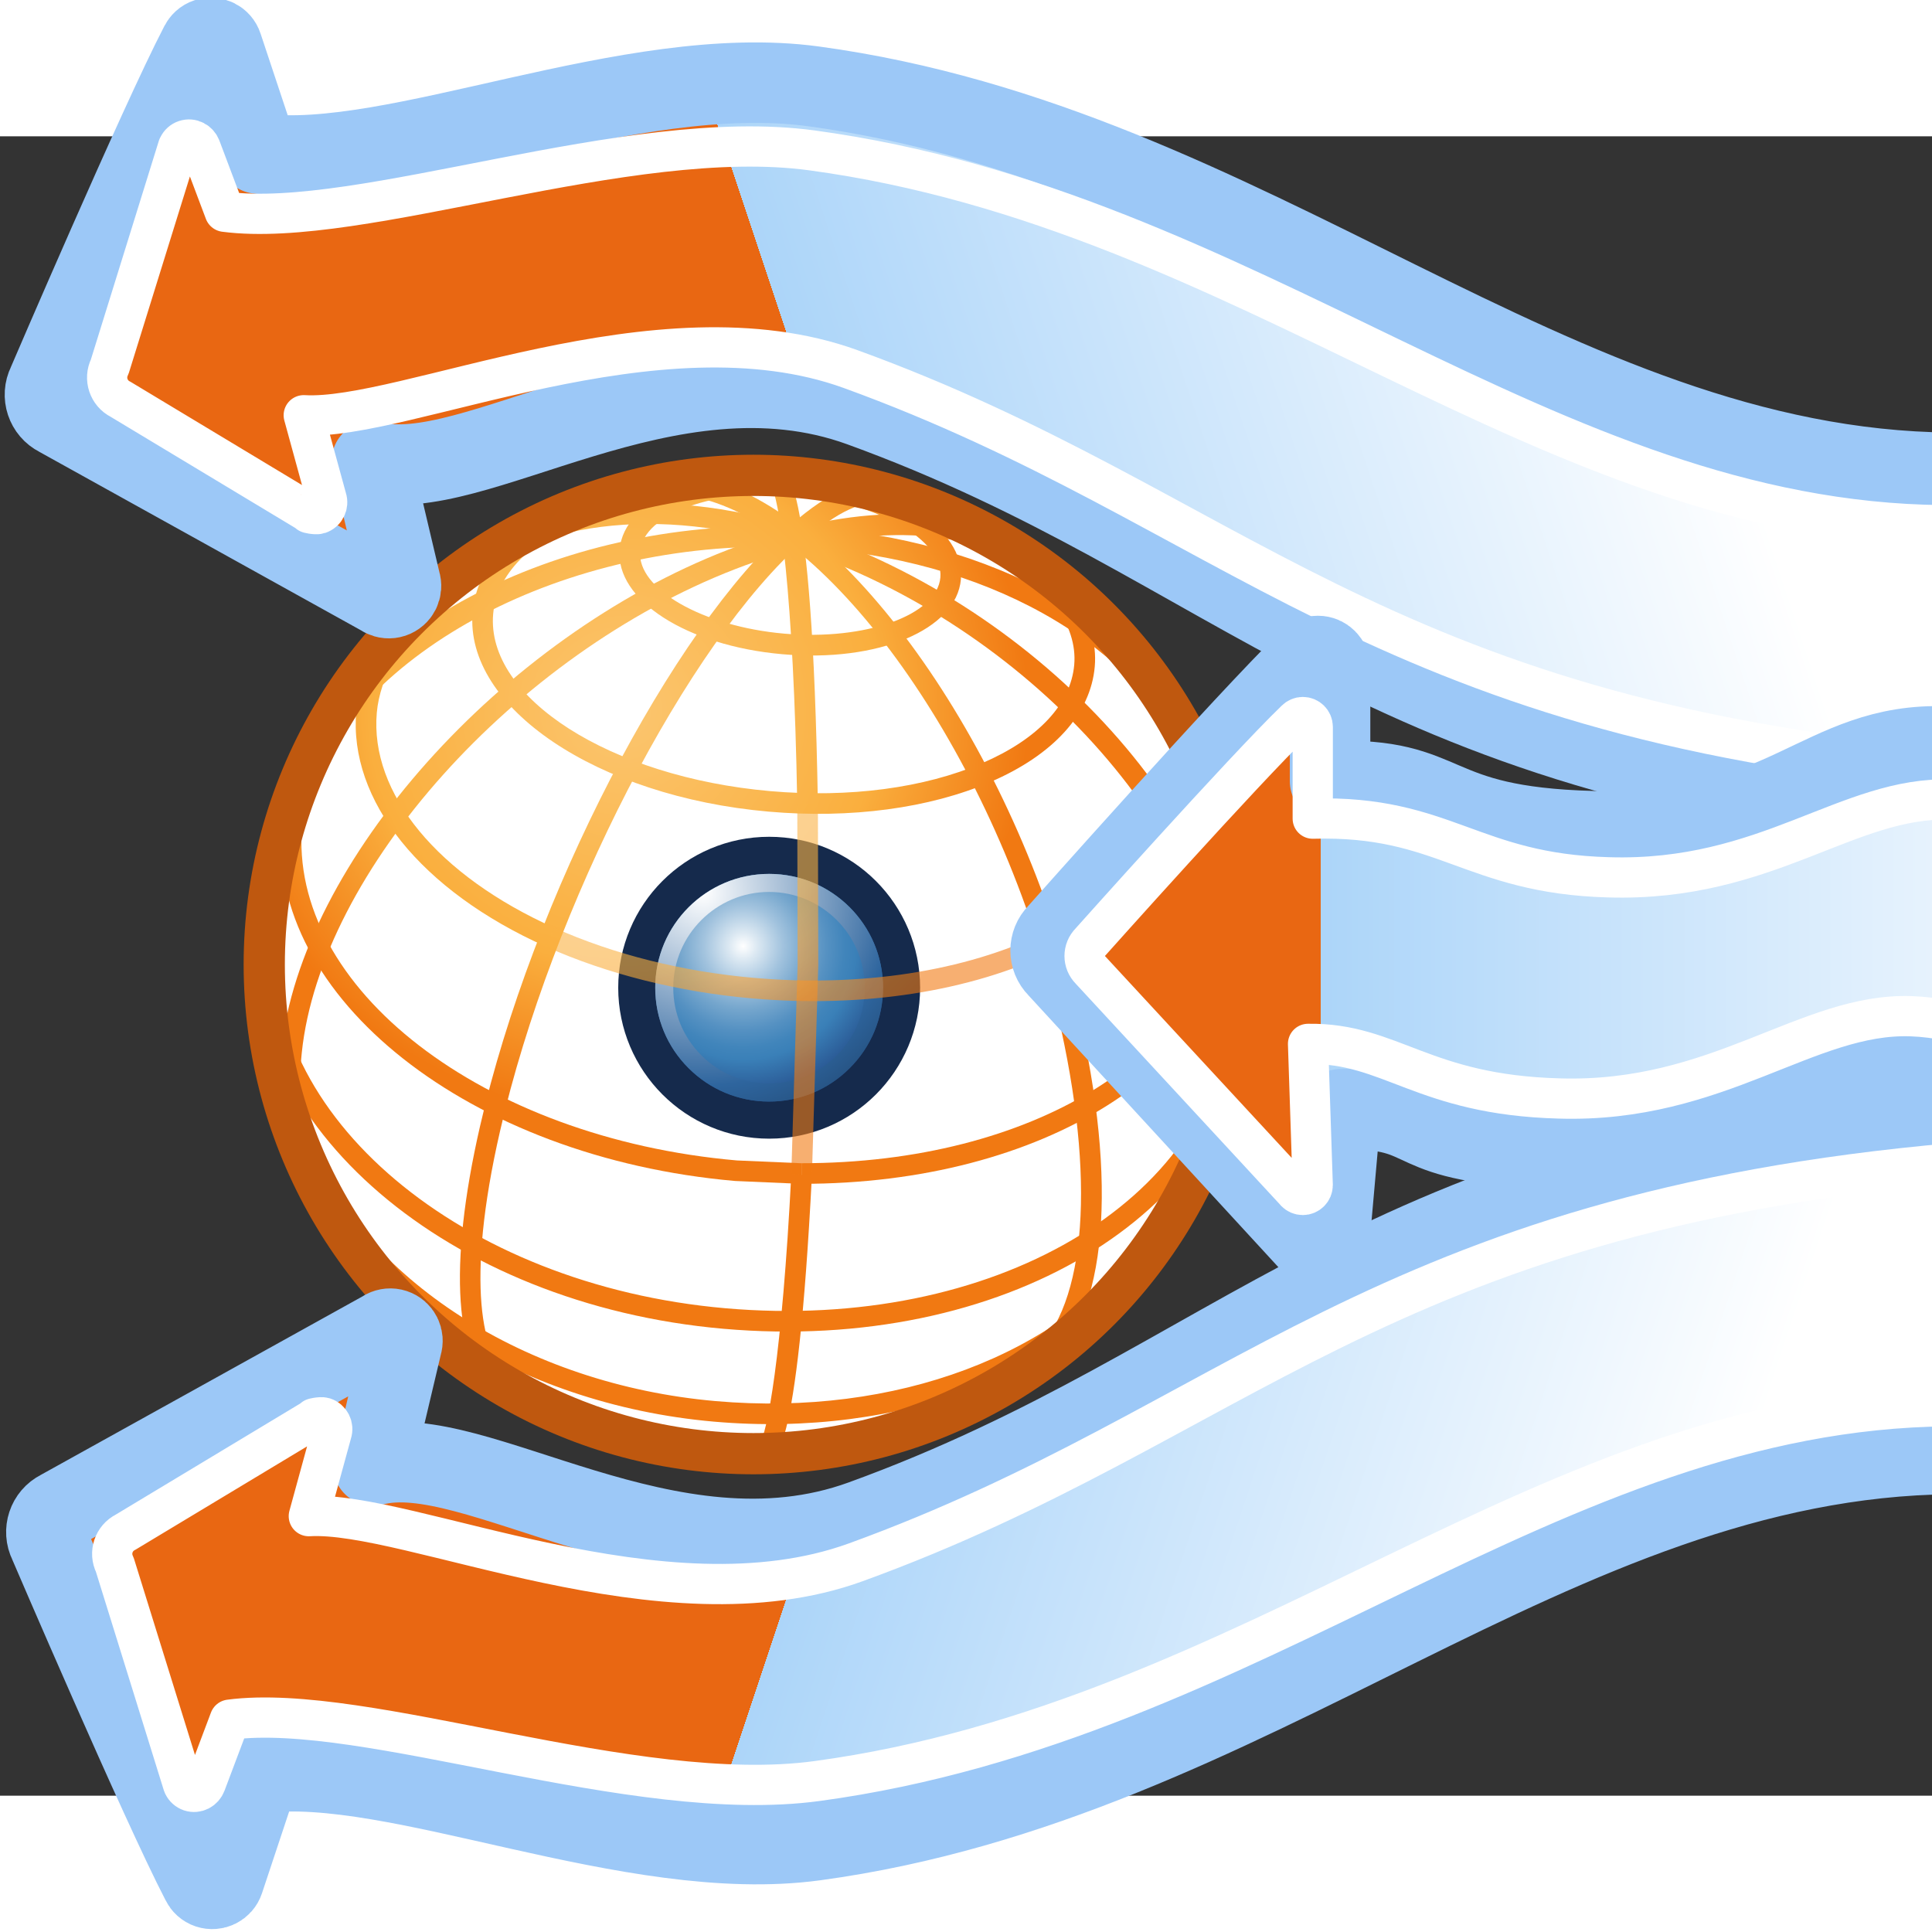 <?xml version="1.0" encoding="UTF-8" standalone="no"?>
<!-- Generator: Adobe Illustrator 11.0, SVG Export Plug-In . SVG Version: 6.0.0 Build 78)  -->
<svg
   xmlns:ns1="http://ns.adobe.com/SaveForWeb/1.0/"
   xmlns:ns0="http://ns.adobe.com/Variables/1.0/"
   xmlns:a="http://ns.adobe.com/AdobeSVGViewerExtensions/3.0/"
   xmlns:i="http://ns.adobe.com/AdobeIllustrator/10.0/"
   xmlns:dc="http://purl.org/dc/elements/1.1/"
   xmlns:cc="http://web.resource.org/cc/"
   xmlns:rdf="http://www.w3.org/1999/02/22-rdf-syntax-ns#"
   xmlns:svg="http://www.w3.org/2000/svg"
   xmlns="http://www.w3.org/2000/svg"
   xmlns:xlink="http://www.w3.org/1999/xlink"
   xmlns:sodipodi="http://sodipodi.sourceforge.net/DTD/sodipodi-0.dtd"
   xmlns:inkscape="http://www.inkscape.org/namespaces/inkscape"
   i:viewOrigin="0.6963 43.4019"
   i:rulerOrigin="0 0"
   i:pageBounds="0 48 48 0"
   width="48"
   height="48"
   viewBox="0 0 46.858 40.246"
   overflow="visible"
   enable-background="new 0 0 46.858 40.246"
   xml:space="preserve"
   id="svg2"
   sodipodi:version="0.32"
   inkscape:version="0.44.1"
   sodipodi:docname="resistance.svg"
   sodipodi:docbase="e:\dev_clean\src\houdini\support\icons\pop"
   version="1.0"><rect x="0" y="0" width="46.858" height="40.246" fill="#333333" stroke="none"/><defs
   id="defs653"><linearGradient
   y2="648.2"
   x2="876.696"
   y1="648.2"
   x1="888.744"
   gradientUnits="userSpaceOnUse"
   id="XMLID_424_"
   gradientTransform="translate(-855.345,-636.771)"><stop
     id="stop58546"
     style="stop-color:white;stop-opacity:1;"
     offset="0" /><stop
     id="stop58548"
     style="stop-color:#acd5f9;stop-opacity:1;"
     offset="1" /><a:midPointStop
     style="stop-color:#FAAF3E"
     offset="0" /><a:midPointStop
     style="stop-color:#FAAF3E"
     offset="0.5" /><a:midPointStop
     style="stop-color:#E96712"
     offset="1" /></linearGradient><linearGradient
   inkscape:collect="always"
   xlink:href="#XMLID_424_"
   id="linearGradient78415"
   gradientUnits="userSpaceOnUse"
   gradientTransform="translate(-855.345,-636.771)"
   x1="904.173"
   y1="648.2"
   x2="876.696"
   y2="648.2" />
			
			
			 
			
		<linearGradient
   inkscape:collect="always"
   xlink:href="#XMLID_424_"
   id="linearGradient7400"
   gradientUnits="userSpaceOnUse"
   gradientTransform="matrix(0.73,-0.243,0.243,0.73,-778.39,-255.274)"
   x1="904.173"
   y1="648.2"
   x2="876.696"
   y2="648.2" /><linearGradient
   inkscape:collect="always"
   xlink:href="#XMLID_424_"
   id="linearGradient7404"
   gradientUnits="userSpaceOnUse"
   gradientTransform="matrix(0.73,0.243,0.243,-0.73,-778.356,295.393)"
   x1="904.173"
   y1="648.2"
   x2="876.696"
   y2="648.2" /><linearGradient
   inkscape:collect="always"
   xlink:href="#XMLID_424_"
   id="linearGradient7420"
   gradientUnits="userSpaceOnUse"
   gradientTransform="matrix(0.77,0,0,0.77,-643.017,-479.147)"
   x1="904.173"
   y1="648.2"
   x2="876.696"
   y2="648.2" /></defs><sodipodi:namedview
   inkscape:window-height="1074"
   inkscape:window-width="1327"
   inkscape:pageshadow="2"
   inkscape:pageopacity="0.0"
   borderopacity="1.0"
   bordercolor="#666666"
   pagecolor="#ffffff"
   id="base"
   inkscape:zoom="13.902003"
   inkscape:cx="24.07639"
   inkscape:cy="26.668818"
   inkscape:window-x="287"
   inkscape:window-y="3"
   inkscape:current-layer="svg2"
   height="48px"
   width="48px" />
		<g
   id="g425"
   transform="translate(-16.221,-7.794)">
				<circle
   style="fill:white"
   sodipodi:ry="11.864"
   sodipodi:rx="11.864"
   sodipodi:cy="27.881001"
   sodipodi:cx="34.493999"
   id="circle427"
   r="11.864"
   cy="27.881"
   cx="34.494"
   i:knockout="Off" /> 
				<g
   id="g429"
   i:knockout="Off">
					
						<radialGradient
   gradientUnits="userSpaceOnUse"
   gradientTransform="matrix(0.996,8.71e-2,-8.71e-2,0.996,-17.804,27.412)"
   fy="-9.966"
   fx="48.472"
   r="13.752"
   cy="-9.966"
   cx="48.472"
   id="XMLID_92_">
						<stop
   id="stop432"
   style="stop-color:#FBC670"
   offset="0" />
						<stop
   id="stop434"
   style="stop-color:#FAAF3E"
   offset="0.449" />
						<stop
   id="stop436"
   style="stop-color:#F17912"
   offset="0.714" />
						<a:midPointStop
   style="stop-color:#FBC670"
   offset="0" />
						<a:midPointStop
   style="stop-color:#FBC670"
   offset="0.5" />
						<a:midPointStop
   style="stop-color:#FAAF3E"
   offset="0.449" />
						<a:midPointStop
   style="stop-color:#FAAF3E"
   offset="0.5" />
						<a:midPointStop
   style="stop-color:#F17912"
   offset="0.714" />
					</radialGradient>
					<path
   style="fill:url(#XMLID_92_)"
   id="path438"
   d="M 33.868,17.826 C 28.379,19.952 23.523,25.396 23.043,29.961 C 22.955,30.8 23.016,31.574 23.226,32.262 L 23.705,32.116 C 23.515,31.493 23.46,30.785 23.541,30.013 C 24.003,25.615 28.717,20.357 34.05,18.292 C 36.65,17.285 39.064,17.194 40.675,18.044 L 40.908,17.602 C 39.144,16.672 36.644,16.751 33.868,17.826 z "
   i:knockout="Off" />
				</g>
				<g
   id="g440"
   i:knockout="Off">
					
						<radialGradient
   gradientUnits="userSpaceOnUse"
   gradientTransform="matrix(0.996,8.71e-2,-8.71e-2,0.996,-17.804,27.412)"
   fy="-9.966"
   fx="48.471"
   r="13.754"
   cy="-9.966"
   cx="48.471"
   id="XMLID_93_">
						<stop
   id="stop443"
   style="stop-color:#FBC670"
   offset="0" />
						<stop
   id="stop445"
   style="stop-color:#FAAF3E"
   offset="0.449" />
						<stop
   id="stop447"
   style="stop-color:#F17912"
   offset="0.714" />
						<a:midPointStop
   style="stop-color:#FBC670"
   offset="0" />
						<a:midPointStop
   style="stop-color:#FBC670"
   offset="0.5" />
						<a:midPointStop
   style="stop-color:#FAAF3E"
   offset="0.449" />
						<a:midPointStop
   style="stop-color:#FAAF3E"
   offset="0.5" />
						<a:midPointStop
   style="stop-color:#F17912"
   offset="0.714" />
					</radialGradient>
					<path
   style="fill:url(#XMLID_93_)"
   id="path449"
   d="M 35.353,17.255 C 29.664,17.077 24.509,19.817 23.097,23.768 L 23.568,23.937 C 24.888,20.245 29.948,17.587 35.339,17.755 C 39.694,17.891 43.439,19.821 44.877,22.673 L 45.324,22.446 C 43.803,19.436 39.89,17.397 35.353,17.255 z "
   i:knockout="Off" />
				</g>
				<g
   id="g451"
   i:knockout="Off">
					
						<radialGradient
   gradientUnits="userSpaceOnUse"
   gradientTransform="matrix(0.996,8.71e-2,-8.71e-2,0.996,-17.804,27.412)"
   fy="-9.966"
   fx="48.473"
   r="13.752"
   cy="-9.966"
   cx="48.473"
   id="XMLID_94_">
						<stop
   id="stop454"
   style="stop-color:#FBC670"
   offset="0" />
						<stop
   id="stop456"
   style="stop-color:#FAAF3E"
   offset="0.449" />
						<stop
   id="stop458"
   style="stop-color:#F17912"
   offset="0.714" />
						<a:midPointStop
   style="stop-color:#FBC670"
   offset="0" />
						<a:midPointStop
   style="stop-color:#FBC670"
   offset="0.5" />
						<a:midPointStop
   style="stop-color:#FAAF3E"
   offset="0.449" />
						<a:midPointStop
   style="stop-color:#FAAF3E"
   offset="0.5" />
						<a:midPointStop
   style="stop-color:#F17912"
   offset="0.714" />
					</radialGradient>
					<path
   style="fill:url(#XMLID_94_)"
   id="path460"
   d="M 27.089,18.295 L 27.417,18.672 C 29.298,17.042 32.503,16.738 35.778,17.88 C 41.346,19.821 45.882,24.998 45.889,29.421 L 45.736,30.804 L 46.223,30.92 L 46.389,29.42 C 46.381,24.724 41.793,19.447 35.943,17.408 C 32.499,16.208 29.106,16.547 27.089,18.295 z "
   i:knockout="Off" />
				</g>
				<g
   id="g462"
   i:knockout="Off">
					
						<radialGradient
   gradientUnits="userSpaceOnUse"
   gradientTransform="matrix(0.996,8.71e-2,-8.71e-2,0.996,-17.804,27.412)"
   fy="-9.966"
   fx="48.473"
   r="13.752"
   cy="-9.966"
   cx="48.473"
   id="XMLID_95_">
						<stop
   id="stop465"
   style="stop-color:#FBC670"
   offset="0" />
						<stop
   id="stop467"
   style="stop-color:#FAAF3E"
   offset="0.449" />
						<stop
   id="stop469"
   style="stop-color:#F17912"
   offset="0.714" />
						<a:midPointStop
   style="stop-color:#FBC670"
   offset="0" />
						<a:midPointStop
   style="stop-color:#FBC670"
   offset="0.5" />
						<a:midPointStop
   style="stop-color:#FAAF3E"
   offset="0.449" />
						<a:midPointStop
   style="stop-color:#FAAF3E"
   offset="0.5" />
						<a:midPointStop
   style="stop-color:#F17912"
   offset="0.714" />
					</radialGradient>
					<path
   style="fill:url(#XMLID_95_)"
   id="path471"
   d="M 31.89,16.053 L 32.003,16.54 C 32.463,16.432 32.997,16.482 33.59,16.687 C 36.92,17.846 40.675,23.579 41.96,29.466 C 42.814,33.384 42.517,36.353 41.163,37.408 L 41.472,37.803 C 43.002,36.609 43.359,33.532 42.449,29.361 C 41.132,23.322 37.231,17.424 33.754,16.215 C 33.069,15.977 32.442,15.923 31.89,16.053 z "
   i:knockout="Off" />
				</g>
				<g
   id="g473"
   i:knockout="Off">
					
						<radialGradient
   gradientUnits="userSpaceOnUse"
   gradientTransform="matrix(0.996,8.71e-2,-8.71e-2,0.996,-17.804,27.412)"
   fy="-9.967"
   fx="48.473"
   r="13.752"
   cy="-9.967"
   cx="48.473"
   id="XMLID_96_">
						<stop
   id="stop476"
   style="stop-color:#FBC670"
   offset="0" />
						<stop
   id="stop478"
   style="stop-color:#FAAF3E"
   offset="0.449" />
						<stop
   id="stop480"
   style="stop-color:#F17912"
   offset="0.714" />
						<a:midPointStop
   style="stop-color:#FBC670"
   offset="0" />
						<a:midPointStop
   style="stop-color:#FBC670"
   offset="0.5" />
						<a:midPointStop
   style="stop-color:#FAAF3E"
   offset="0.449" />
						<a:midPointStop
   style="stop-color:#FAAF3E"
   offset="0.5" />
						<a:midPointStop
   style="stop-color:#F17912"
   offset="0.714" />
					</radialGradient>
					<path
   style="fill:url(#XMLID_96_)"
   id="path482"
   d="M 35.401,17.22 C 32.508,19.74 29.127,26.286 27.861,31.814 C 27.085,35.203 27.245,37.566 28.303,38.296 L 28.586,37.885 C 27.916,37.423 27.502,35.614 28.348,31.925 C 29.594,26.486 32.905,20.058 35.729,17.596 C 36.543,16.887 37.174,16.596 37.659,16.707 L 37.772,16.22 C 37.111,16.069 36.358,16.386 35.401,17.22 z "
   i:knockout="Off" />
				</g>
				<g
   id="g484"
   i:knockout="Off">
					
						<radialGradient
   gradientUnits="userSpaceOnUse"
   gradientTransform="matrix(0.996,8.71e-2,-8.71e-2,0.996,-17.804,27.412)"
   fy="-9.966"
   fx="48.472"
   r="13.754"
   cy="-9.966"
   cx="48.472"
   id="XMLID_97_">
						<stop
   id="stop487"
   style="stop-color:#FBC670"
   offset="0" />
						<stop
   id="stop489"
   style="stop-color:#FAAF3E"
   offset="0.449" />
						<stop
   id="stop491"
   style="stop-color:#F17912"
   offset="0.714" />
						<a:midPointStop
   style="stop-color:#FBC670"
   offset="0" />
						<a:midPointStop
   style="stop-color:#FBC670"
   offset="0.5" />
						<a:midPointStop
   style="stop-color:#FAAF3E"
   offset="0.449" />
						<a:midPointStop
   style="stop-color:#FAAF3E"
   offset="0.5" />
						<a:midPointStop
   style="stop-color:#F17912"
   offset="0.714" />
					</radialGradient>
					<path
   style="fill:url(#XMLID_97_)"
   id="path493"
   d="M 31.249,17.816 C 31.144,19.037 32.877,20.152 35.196,20.355 C 37.517,20.559 39.419,19.761 39.526,18.54 C 39.631,17.319 37.898,16.204 35.578,16 C 33.257,15.797 31.356,16.595 31.249,17.816 z M 31.747,17.859 C 31.827,16.948 33.561,16.325 35.534,16.498 C 37.507,16.671 39.107,17.586 39.028,18.496 C 38.948,19.406 37.214,20.029 35.241,19.856 C 33.268,19.684 31.669,18.77 31.747,17.859 z "
   i:knockout="Off" />
				</g>
				<g
   id="g495"
   i:knockout="Off">
					
						<radialGradient
   gradientUnits="userSpaceOnUse"
   gradientTransform="matrix(0.996,8.71e-2,-8.71e-2,0.996,-17.804,27.412)"
   fy="-9.968"
   fx="48.473"
   r="13.752"
   cy="-9.968"
   cx="48.473"
   id="XMLID_98_">
						<stop
   id="stop498"
   style="stop-color:#FBC670"
   offset="0" />
						<stop
   id="stop500"
   style="stop-color:#FAAF3E"
   offset="0.449" />
						<stop
   id="stop502"
   style="stop-color:#F17912"
   offset="0.714" />
						<a:midPointStop
   style="stop-color:#FBC670"
   offset="0" />
						<a:midPointStop
   style="stop-color:#FBC670"
   offset="0.5" />
						<a:midPointStop
   style="stop-color:#FAAF3E"
   offset="0.449" />
						<a:midPointStop
   style="stop-color:#FAAF3E"
   offset="0.5" />
						<a:midPointStop
   style="stop-color:#F17912"
   offset="0.714" />
					</radialGradient>
					<path
   style="fill:url(#XMLID_98_)"
   id="path504"
   d="M 30.262,16.562 C 28.699,17.214 27.783,18.2 27.684,19.336 C 27.482,21.64 30.703,23.81 34.863,24.173 C 36.851,24.348 38.762,24.092 40.242,23.454 C 41.773,22.795 42.673,21.8 42.773,20.655 C 42.968,18.413 39.679,16.218 35.589,15.861 C 33.644,15.691 31.752,15.94 30.262,16.562 z M 28.182,19.379 C 28.264,18.437 29.072,17.6 30.454,17.023 C 31.85,16.441 33.706,16.199 35.546,16.36 C 39.299,16.688 42.443,18.674 42.275,20.612 C 42.191,21.566 41.399,22.412 40.045,22.996 C 38.64,23.601 36.815,23.843 34.906,23.676 C 31.021,23.336 28.005,21.409 28.182,19.379 z "
   i:knockout="Off" />
				</g>
				<g
   id="g506"
   i:knockout="Off">
					
						<radialGradient
   gradientUnits="userSpaceOnUse"
   gradientTransform="matrix(0.996,8.71e-2,-8.71e-2,0.996,-17.804,27.412)"
   fy="-9.967"
   fx="48.472"
   r="13.753"
   cy="-9.967"
   cx="48.472"
   id="XMLID_99_">
						<stop
   id="stop509"
   style="stop-color:#FBC670"
   offset="0" />
						<stop
   id="stop511"
   style="stop-color:#FAAF3E"
   offset="0.449" />
						<stop
   id="stop513"
   style="stop-color:#F17912"
   offset="0.714" />
						<a:midPointStop
   style="stop-color:#FBC670"
   offset="0" />
						<a:midPointStop
   style="stop-color:#FBC670"
   offset="0.5" />
						<a:midPointStop
   style="stop-color:#FAAF3E"
   offset="0.449" />
						<a:midPointStop
   style="stop-color:#FAAF3E"
   offset="0.5" />
						<a:midPointStop
   style="stop-color:#F17912"
   offset="0.714" />
					</radialGradient>
					<path
   style="fill:url(#XMLID_99_)"
   id="path515"
   d="M 23.051,24.453 C 22.681,28.676 27.616,32.568 34.049,33.131 L 35.663,33.201 L 35.663,32.701 L 34.093,32.633 C 27.934,32.094 23.204,28.445 23.549,24.496 C 23.589,24.037 23.707,23.577 23.898,23.13 L 23.439,22.933 C 23.226,23.429 23.096,23.94 23.051,24.453 z "
   i:knockout="Off" />
				</g>
				<g
   id="g517"
   i:knockout="Off">
					
						<radialGradient
   gradientUnits="userSpaceOnUse"
   gradientTransform="matrix(0.996,8.71e-2,-8.71e-2,0.996,-17.804,27.412)"
   fy="-9.966"
   fx="48.471"
   r="13.753"
   cy="-9.966"
   cx="48.471"
   id="XMLID_100_">
						<stop
   id="stop520"
   style="stop-color:#FBC670"
   offset="0" />
						<stop
   id="stop522"
   style="stop-color:#FAAF3E"
   offset="0.449" />
						<stop
   id="stop524"
   style="stop-color:#F17912"
   offset="0.714" />
						<a:midPointStop
   style="stop-color:#FBC670"
   offset="0" />
						<a:midPointStop
   style="stop-color:#FBC670"
   offset="0.5" />
						<a:midPointStop
   style="stop-color:#FAAF3E"
   offset="0.449" />
						<a:midPointStop
   style="stop-color:#FAAF3E"
   offset="0.5" />
						<a:midPointStop
   style="stop-color:#F17912"
   offset="0.714" />
					</radialGradient>
					<path
   style="fill:url(#XMLID_100_)"
   id="path526"
   d="M 45.657,24.671 C 45.833,25.259 45.895,25.856 45.845,26.445 C 45.528,30.071 41.245,32.702 35.663,32.7 L 35.663,33.2 C 41.511,33.202 46.003,30.38 46.343,26.489 C 46.4,25.835 46.331,25.176 46.136,24.528 L 45.657,24.671 z "
   i:knockout="Off" />
				</g>
				<g
   id="g528"
   i:knockout="Off">
					
						<radialGradient
   gradientUnits="userSpaceOnUse"
   gradientTransform="matrix(0.996,8.71e-2,-8.71e-2,0.996,-17.804,27.412)"
   fy="-9.968"
   fx="48.473"
   r="13.752"
   cy="-9.968"
   cx="48.473"
   id="XMLID_101_">
						<stop
   id="stop531"
   style="stop-color:#FBC670"
   offset="0" />
						<stop
   id="stop533"
   style="stop-color:#FAAF3E"
   offset="0.449" />
						<stop
   id="stop535"
   style="stop-color:#F17912"
   offset="0.714" />
						<a:midPointStop
   style="stop-color:#FBC670"
   offset="0" />
						<a:midPointStop
   style="stop-color:#FBC670"
   offset="0.5" />
						<a:midPointStop
   style="stop-color:#FAAF3E"
   offset="0.449" />
						<a:midPointStop
   style="stop-color:#FAAF3E"
   offset="0.5" />
						<a:midPointStop
   style="stop-color:#F17912"
   offset="0.714" />
					</radialGradient>
					<path
   style="fill:url(#XMLID_101_)"
   id="path537"
   d="M 46.063,29.054 C 45.663,33.637 40.282,36.783 33.815,36.218 C 27.409,35.657 22.517,31.536 22.911,27.03 L 22.413,26.987 C 21.995,31.767 27.09,36.133 33.77,36.716 C 40.518,37.306 46.135,33.96 46.561,29.098 L 46.063,29.054 z "
   i:knockout="Off" />
				</g>
				<g
   id="g539"
   i:knockout="Off">
					
						<radialGradient
   gradientUnits="userSpaceOnUse"
   gradientTransform="matrix(0.996,8.71e-2,-8.71e-2,0.996,-17.804,27.412)"
   fy="-9.967"
   fx="48.473"
   r="13.752"
   cy="-9.967"
   cx="48.473"
   id="XMLID_102_">
						<stop
   id="stop542"
   style="stop-color:#FBC670"
   offset="0" />
						<stop
   id="stop544"
   style="stop-color:#FAAF3E"
   offset="0.449" />
						<stop
   id="stop546"
   style="stop-color:#F17912"
   offset="0.714" />
						<a:midPointStop
   style="stop-color:#FBC670"
   offset="0" />
						<a:midPointStop
   style="stop-color:#FBC670"
   offset="0.5" />
						<a:midPointStop
   style="stop-color:#FAAF3E"
   offset="0.449" />
						<a:midPointStop
   style="stop-color:#FAAF3E"
   offset="0.5" />
						<a:midPointStop
   style="stop-color:#F17912"
   offset="0.714" />
					</radialGradient>
					<path
   style="fill:url(#XMLID_102_)"
   id="path548"
   d="M 23.201,32.269 C 24.585,35.857 28.74,38.549 33.537,38.968 C 38.064,39.364 42.225,37.79 44.397,34.861 L 43.996,34.562 C 41.927,37.354 37.936,38.851 33.581,38.47 C 28.968,38.068 24.983,35.503 23.667,32.089 L 23.201,32.269 z "
   i:knockout="Off" />
				</g>
				<g
   id="g550">
					<circle
   style="fill:none;stroke:#152a4c;stroke-width:1.8"
   sodipodi:ry="2.7609999"
   sodipodi:rx="2.7609999"
   sodipodi:cy="28.444"
   sodipodi:cx="34.875999"
   id="circle552"
   r="2.761"
   cy="28.444"
   cx="34.876"
   i:knockout="Off" /> 
					
						<radialGradient
   gradientUnits="userSpaceOnUse"
   gradientTransform="matrix(0,-1,1,0,-97.915,109.665)"
   fy="132.158"
   fx="82.23"
   r="3.879"
   cy="132.158"
   cx="82.23"
   id="XMLID_103_">
						<stop
   id="stop555"
   style="stop-color:#FFFFFF"
   offset="0" />
						<stop
   id="stop557"
   style="stop-color:#DBE8F2"
   offset="0.09" />
						<stop
   id="stop559"
   style="stop-color:#A2C3DE"
   offset="0.248" />
						<stop
   id="stop561"
   style="stop-color:#75A6CD"
   offset="0.395" />
						<stop
   id="stop563"
   style="stop-color:#5591C2"
   offset="0.525" />
						<stop
   id="stop565"
   style="stop-color:#4185BB"
   offset="0.634" />
						<stop
   id="stop567"
   style="stop-color:#3A80B8"
   offset="0.708" />
						<stop
   id="stop569"
   style="stop-color:#244A87"
   offset="1" />
						<a:midPointStop
   style="stop-color:#FFFFFF"
   offset="0" />
						<a:midPointStop
   style="stop-color:#FFFFFF"
   offset="0.376" />
						<a:midPointStop
   style="stop-color:#3A80B8"
   offset="0.708" />
						<a:midPointStop
   style="stop-color:#3A80B8"
   offset="0.5" />
						<a:midPointStop
   style="stop-color:#244A87"
   offset="1" />
					</radialGradient>
					<circle
   style="fill:url(#XMLID_103_)"
   sodipodi:ry="2.7609999"
   sodipodi:rx="2.7609999"
   sodipodi:cy="28.444"
   sodipodi:cx="34.875999"
   id="circle571"
   r="2.761"
   cy="28.444"
   cx="34.876"
   i:knockout="Off" /> 
					<g
   id="g573"
   i:knockout="Off">
						
							<radialGradient
   gradientUnits="userSpaceOnUse"
   gradientTransform="matrix(0,1,1,0,-97.915,62.653)"
   fy="131.187"
   fx="-36.515"
   r="6.838"
   cy="131.187"
   cx="-36.515"
   id="XMLID_104_">
							<stop
   id="stop576"
   style="stop-color:#FFFFFF"
   offset="0" />
							<stop
   id="stop578"
   style="stop-color:#2E659E"
   offset="0.685" />
							<stop
   id="stop580"
   style="stop-color:#1D3E63"
   offset="1" />
							<a:midPointStop
   style="stop-color:#FFFFFF"
   offset="0" />
							<a:midPointStop
   style="stop-color:#FFFFFF"
   offset="0.5" />
							<a:midPointStop
   style="stop-color:#2E659E"
   offset="0.685" />
							<a:midPointStop
   style="stop-color:#2E659E"
   offset="0.5" />
							<a:midPointStop
   style="stop-color:#1D3E63"
   offset="1" />
						</radialGradient>
						<path
   style="fill:url(#XMLID_104_)"
   id="path582"
   d="M 32.112,28.443 C 32.112,29.179 32.397,29.875 32.921,30.394 C 33.444,30.917 34.136,31.205 34.876,31.205 C 35.61,31.205 36.308,30.918 36.829,30.394 C 37.352,29.874 37.638,29.183 37.638,28.443 C 37.638,26.922 36.4,25.683 34.876,25.683 C 33.352,25.683 32.112,26.921 32.112,28.443 z M 37.196,28.443 C 37.196,29.064 36.956,29.644 36.518,30.084 C 36.077,30.523 35.495,30.764 34.875,30.764 C 34.252,30.764 33.67,30.524 33.232,30.084 C 32.793,29.645 32.55,29.064 32.55,28.443 C 32.55,27.164 33.595,26.121 34.874,26.121 C 36.153,26.121 37.196,27.164 37.196,28.443 z "
   i:knockout="Off" />
					</g>
				</g>
				<g
   id="g584"
   i:knockout="Off">
					
						<radialGradient
   gradientUnits="userSpaceOnUse"
   gradientTransform="matrix(0.996,8.71e-2,-8.71e-2,0.996,-17.804,27.412)"
   fy="-9.967"
   fx="48.469"
   r="13.753"
   cy="-9.967"
   cx="48.469"
   id="XMLID_105_">
						<stop
   id="stop587"
   style="stop-color:#FBC670"
   offset="0" />
						<stop
   id="stop589"
   style="stop-color:#FAAF3E"
   offset="0.449" />
						<stop
   id="stop591"
   style="stop-color:#F17912"
   offset="0.714" />
						<a:midPointStop
   style="stop-color:#FBC670"
   offset="0" />
						<a:midPointStop
   style="stop-color:#FBC670"
   offset="0.5" />
						<a:midPointStop
   style="stop-color:#FAAF3E"
   offset="0.449" />
						<a:midPointStop
   style="stop-color:#FAAF3E"
   offset="0.5" />
						<a:midPointStop
   style="stop-color:#F17912"
   offset="0.714" />
					</radialGradient>
					<path
   style="fill:url(#XMLID_105_)"
   id="path593"
   d="M 35.413,32.967 C 35.188,37.38 34.823,39.306 34.633,39.522 L 34.737,39.983 C 35.003,39.986 35.555,39.992 35.913,32.993 L 35.413,32.967 z "
   i:knockout="Off" />
				</g>
				<g
   style="opacity:0.8"
   id="g595"
   i:knockout="Off">
					
						<radialGradient
   gradientUnits="userSpaceOnUse"
   gradientTransform="matrix(0.996,8.71e-2,-8.71e-2,0.996,-17.804,27.412)"
   fy="-9.967"
   fx="48.471"
   r="13.754"
   cy="-9.967"
   cx="48.471"
   id="XMLID_106_">
						<stop
   id="stop598"
   style="stop-color:#FBC670"
   offset="0" />
						<stop
   id="stop600"
   style="stop-color:#FAAF3E"
   offset="0.449" />
						<stop
   id="stop602"
   style="stop-color:#F17912"
   offset="0.714" />
						<a:midPointStop
   style="stop-color:#FBC670"
   offset="0" />
						<a:midPointStop
   style="stop-color:#FBC670"
   offset="0.5" />
						<a:midPointStop
   style="stop-color:#FAAF3E"
   offset="0.449" />
						<a:midPointStop
   style="stop-color:#FAAF3E"
   offset="0.5" />
						<a:midPointStop
   style="stop-color:#F17912"
   offset="0.714" />
					</radialGradient>
					<polygon
   style="opacity:0.75;fill:url(#XMLID_106_)"
   id="polygon604"
   points="35.558,23.979 35.566,27.893 35.413,32.967 35.913,32.993 36.067,27.899 36.058,23.97 35.558,23.979 "
   i:knockout="Off" />
				</g>
				<g
   id="g606"
   i:knockout="Off">
					
						<radialGradient
   gradientUnits="userSpaceOnUse"
   gradientTransform="matrix(0.996,8.71e-2,-8.71e-2,0.996,-17.804,27.412)"
   fy="-9.966"
   fx="48.471"
   r="13.755"
   cy="-9.966"
   cx="48.471"
   id="XMLID_107_">
						<stop
   id="stop609"
   style="stop-color:#FBC670"
   offset="0" />
						<stop
   id="stop611"
   style="stop-color:#FAAF3E"
   offset="0.449" />
						<stop
   id="stop613"
   style="stop-color:#F17912"
   offset="0.714" />
						<a:midPointStop
   style="stop-color:#FBC670"
   offset="0" />
						<a:midPointStop
   style="stop-color:#FBC670"
   offset="0.5" />
						<a:midPointStop
   style="stop-color:#FAAF3E"
   offset="0.449" />
						<a:midPointStop
   style="stop-color:#FAAF3E"
   offset="0.5" />
						<a:midPointStop
   style="stop-color:#F17912"
   offset="0.714" />
					</radialGradient>
					<path
   style="fill:url(#XMLID_107_)"
   id="path615"
   d="M 35.022,15.781 L 34.907,16.239 C 35.112,16.484 35.47,18.802 35.557,23.979 L 36.057,23.97 C 35.919,15.791 35.268,15.783 35.022,15.781 z "
   i:knockout="Off" />
				</g>
				<g
   id="g617"
   i:knockout="Off">
					
						<radialGradient
   gradientUnits="userSpaceOnUse"
   gradientTransform="matrix(0.996,8.71e-2,-8.71e-2,0.996,-17.804,27.412)"
   fy="-9.967"
   fx="48.472"
   r="13.752"
   cy="-9.967"
   cx="48.472"
   id="XMLID_108_">
						<stop
   id="stop620"
   style="stop-color:#FBC670"
   offset="0" />
						<stop
   id="stop622"
   style="stop-color:#FAAF3E"
   offset="0.449" />
						<stop
   id="stop624"
   style="stop-color:#F17912"
   offset="0.714" />
						<a:midPointStop
   style="stop-color:#FBC670"
   offset="0" />
						<a:midPointStop
   style="stop-color:#FBC670"
   offset="0.5" />
						<a:midPointStop
   style="stop-color:#FAAF3E"
   offset="0.449" />
						<a:midPointStop
   style="stop-color:#FAAF3E"
   offset="0.5" />
						<a:midPointStop
   style="stop-color:#F17912"
   offset="0.714" />
					</radialGradient>
					<path
   style="fill:url(#XMLID_108_)"
   id="path626"
   d="M 24.862,21.73 C 24.671,23.904 26.434,26.093 29.462,27.447 L 29.666,26.991 C 26.839,25.726 25.188,23.728 25.36,21.773 C 25.434,20.914 25.993,19.915 26.817,19.167 L 26.481,18.796 C 25.554,19.639 24.948,20.736 24.862,21.73 z "
   i:knockout="Off" />
				</g>
				<g
   style="opacity:0.6"
   id="g628"
   i:knockout="Off">
					
						<radialGradient
   gradientUnits="userSpaceOnUse"
   gradientTransform="matrix(0.996,8.71e-2,-8.71e-2,0.996,-17.804,27.412)"
   fy="-9.965"
   fx="48.472"
   r="13.753"
   cy="-9.965"
   cx="48.472"
   id="XMLID_109_">
						<stop
   id="stop631"
   style="stop-color:#FBC670"
   offset="0" />
						<stop
   id="stop633"
   style="stop-color:#FAAF3E"
   offset="0.449" />
						<stop
   id="stop635"
   style="stop-color:#F17912"
   offset="0.714" />
						<a:midPointStop
   style="stop-color:#FBC670"
   offset="0" />
						<a:midPointStop
   style="stop-color:#FBC670"
   offset="0.5" />
						<a:midPointStop
   style="stop-color:#FAAF3E"
   offset="0.449" />
						<a:midPointStop
   style="stop-color:#FAAF3E"
   offset="0.5" />
						<a:midPointStop
   style="stop-color:#F17912"
   offset="0.714" />
					</radialGradient>
					<path
   style="fill:url(#XMLID_109_)"
   id="path637"
   d="M 34.507,28.205 C 32.778,28.054 31.104,27.635 29.667,26.991 L 29.462,27.447 C 30.95,28.113 32.679,28.547 34.464,28.703 C 37.161,28.939 39.753,28.535 41.761,27.567 L 41.542,27.117 C 39.615,28.046 37.116,28.433 34.507,28.205 z "
   i:knockout="Off" />
				</g>
				<g
   id="g639"
   i:knockout="Off">
					
						<radialGradient
   gradientUnits="userSpaceOnUse"
   gradientTransform="matrix(0.996,8.71e-2,-8.71e-2,0.996,-17.804,27.412)"
   fy="-9.967"
   fx="48.466"
   r="13.758"
   cy="-9.967"
   cx="48.466"
   id="XMLID_110_">
						<stop
   id="stop642"
   style="stop-color:#FBC670"
   offset="0" />
						<stop
   id="stop644"
   style="stop-color:#FAAF3E"
   offset="0.449" />
						<stop
   id="stop646"
   style="stop-color:#F17912"
   offset="0.714" />
						<a:midPointStop
   style="stop-color:#FBC670"
   offset="0" />
						<a:midPointStop
   style="stop-color:#FBC670"
   offset="0.5" />
						<a:midPointStop
   style="stop-color:#FAAF3E"
   offset="0.449" />
						<a:midPointStop
   style="stop-color:#FAAF3E"
   offset="0.5" />
						<a:midPointStop
   style="stop-color:#F17912"
   offset="0.714" />
					</radialGradient>
					<path
   style="fill:url(#XMLID_110_)"
   id="path648"
   d="M 43.618,20.696 C 44.36,21.599 44.71,22.554 44.632,23.459 C 44.504,24.919 43.407,26.218 41.542,27.117 L 41.761,27.567 C 43.789,26.588 44.986,25.144 45.13,23.502 C 45.22,22.465 44.831,21.385 44.005,20.379 L 43.618,20.696 z "
   i:knockout="Off" />
				</g>
				<circle
   style="fill:none;stroke:#bf580f"
   sodipodi:ry="11.864"
   sodipodi:rx="11.864"
   sodipodi:cy="27.881001"
   sodipodi:cx="34.493999"
   id="circle650"
   r="11.864"
   cy="27.881"
   cx="34.494"
   i:knockout="Off" /> 
			</g>
	<path
   sodipodi:nodetypes="cccsccccccsccssc"
   id="path7385"
   d="M 47.294,8.161 C 37.656,8.076 30.378,0.232 19.725,-1.212 C 15.269,-1.815 9.567,0.852 6.258,0.418 L 5.393,-2.185 C 5.343,-2.34 5.176,-2.423 5.021,-2.372 C 4.945,-2.347 4.886,-2.292 4.853,-2.223 L 4.845,-2.209 C 3.858,-0.309 1.152,6.002 1.152,6.002 C 1.007,6.293 1.124,6.646 1.415,6.792 L 9.302,11.169 L 9.295,11.168 C 9.363,11.203 9.446,11.212 9.524,11.186 C 9.679,11.134 9.763,10.969 9.711,10.813 L 9.018,7.881 C 11.451,8.544 16.201,4.853 20.878,6.551 C 30.102,9.9 33.23,15.16 47.188,16.377"
   style="fill:url(#linearGradient7400);stroke:#9cc8f7;stroke-width:1.952;stroke-linejoin:round;stroke-miterlimit:4;stroke-opacity:1" /><path
   sodipodi:nodetypes="cccsccccccsccssc"
   id="path7402"
   d="M 47.328,31.958 C 37.691,32.043 30.412,39.887 19.76,41.331 C 15.304,41.934 9.602,39.267 6.293,39.701 L 5.428,42.304 C 5.377,42.459 5.21,42.542 5.055,42.491 C 4.979,42.466 4.92,42.411 4.887,42.342 L 4.88,42.328 C 3.893,40.428 1.187,34.117 1.187,34.117 C 1.041,33.826 1.158,33.473 1.449,33.327 L 9.337,28.95 L 9.33,28.951 C 9.398,28.916 9.481,28.907 9.559,28.933 C 9.714,28.984 9.797,29.15 9.746,29.306 L 9.052,32.237 C 11.486,31.575 16.236,35.266 20.912,33.567 C 30.136,30.219 33.265,24.959 47.223,23.742"
   style="fill:url(#linearGradient7404);stroke:#9cc8f7;stroke-width:1.952;stroke-linejoin:round;stroke-miterlimit:4;stroke-opacity:1" /><path
   sodipodi:nodetypes="cccsccccccscccsc"
   id="path7422"
   d="M 47.117,9.432 C 37.48,9.347 30.342,1.784 19.69,0.341 C 15.234,-0.263 8.759,2.264 5.45,1.83 L 4.866,0.28 C 4.809,0.128 4.648,0.042 4.493,0.093 C 4.417,0.118 4.358,0.173 4.326,0.242 L 4.318,0.256 L 2.661,5.588 C 2.516,5.879 2.633,6.232 2.924,6.378 L 7.511,9.14 L 7.504,9.139 C 7.429,9.128 7.655,9.183 7.733,9.157 C 7.888,9.106 7.972,8.94 7.92,8.784 L 7.367,6.765 C 9.806,6.909 15.955,3.948 20.632,5.646 C 29.855,8.995 33.335,14.114 47.293,15.331"
   style="opacity:1;color:black;fill:none;fill-opacity:1;fill-rule:nonzero;stroke:white;stroke-width:0.976;stroke-linecap:butt;stroke-linejoin:round;marker:none;marker-start:none;marker-mid:none;marker-end:none;stroke-miterlimit:4;stroke-dasharray:none;stroke-dashoffset:0;stroke-opacity:1;visibility:visible;display:inline;overflow:visible" /><path
   sodipodi:nodetypes="cccsccccccscccsc"
   id="path7426"
   d="M 47.24,30.8 C 37.603,30.885 30.465,38.448 19.813,39.891 C 15.356,40.495 8.882,37.968 5.573,38.402 L 4.989,39.952 C 4.932,40.104 4.771,40.19 4.616,40.139 C 4.54,40.113 4.481,40.059 4.448,39.99 L 4.441,39.976 L 2.784,34.644 C 2.638,34.353 2.756,34 3.047,33.854 L 7.634,31.092 L 7.627,31.093 C 7.552,31.104 7.778,31.049 7.856,31.075 C 8.011,31.126 8.095,31.292 8.043,31.448 L 7.49,33.466 C 9.929,33.323 16.078,36.284 20.754,34.586 C 29.978,31.237 33.458,26.118 47.416,24.901"
   style="opacity:1;color:black;fill:none;fill-opacity:1;fill-rule:nonzero;stroke:white;stroke-width:0.976;stroke-linecap:butt;stroke-linejoin:round;marker:none;marker-start:none;marker-mid:none;marker-end:none;stroke-miterlimit:4;stroke-dasharray:none;stroke-dashoffset:0;stroke-opacity:1;visibility:visible;display:inline;overflow:visible" /><path
   id="path78388"
   style="fill:url(#linearGradient7420);stroke:#9cc8f7;stroke-width:1.952;stroke-linejoin:round;stroke-miterlimit:4;stroke-opacity:1"
   d="M 53.994,24.805 C 50.805,24.805 49.486,22.606 46.407,22.496 C 43.328,22.386 42.559,24.695 37.832,24.549 C 33.763,24.439 34.99,23.558 32.525,23.595 L 32.259,26.596 C 32.259,26.76 32.127,26.89 31.964,26.89 C 31.881,26.89 31.805,26.856 31.752,26.801 L 31.758,26.804 L 25.653,20.164 C 25.423,19.933 25.423,19.561 25.653,19.331 C 25.653,19.331 30.211,14.195 31.747,12.703 L 31.758,12.692 C 31.811,12.637 31.885,12.604 31.965,12.604 C 32.128,12.604 32.26,12.736 32.259,12.899 L 32.259,15.642 C 35.228,15.532 34.551,16.743 38.619,16.853 C 43.346,16.998 44.116,14.689 47.195,14.799 C 50.273,14.909 51.593,17.108 54.781,17.108"
   sodipodi:nodetypes="cscccsccccccscccsc" /><path
   id="path78390"
   style="fill:none;stroke:white;stroke-width:0.976;stroke-linejoin:round;stroke-miterlimit:4;stroke-dasharray:none;stroke-opacity:1"
   d="M 53.758,23.434 C 51.155,23.434 48.868,21.43 46.355,21.341 C 43.842,21.251 41.675,23.455 37.816,23.336 C 34.496,23.247 33.738,21.983 31.725,22.012 L 31.838,25.436 C 31.838,25.569 31.73,25.676 31.597,25.676 C 31.53,25.676 31.468,25.647 31.425,25.603 L 31.43,25.606 L 26.446,20.218 C 26.258,20.031 26.258,19.729 26.446,19.542 C 26.446,19.542 30.167,15.375 31.42,14.165 L 31.43,14.156 C 31.473,14.112 31.533,14.085 31.598,14.085 C 31.731,14.085 31.839,14.192 31.839,14.324 L 31.839,16.549 C 35.031,16.46 35.688,17.882 39.009,17.972 C 42.868,18.09 44.815,15.997 47.328,16.086 C 49.841,16.175 51.798,18.289 54.401,18.289"
   sodipodi:nodetypes="cscccsccccccscccsc" /></svg>